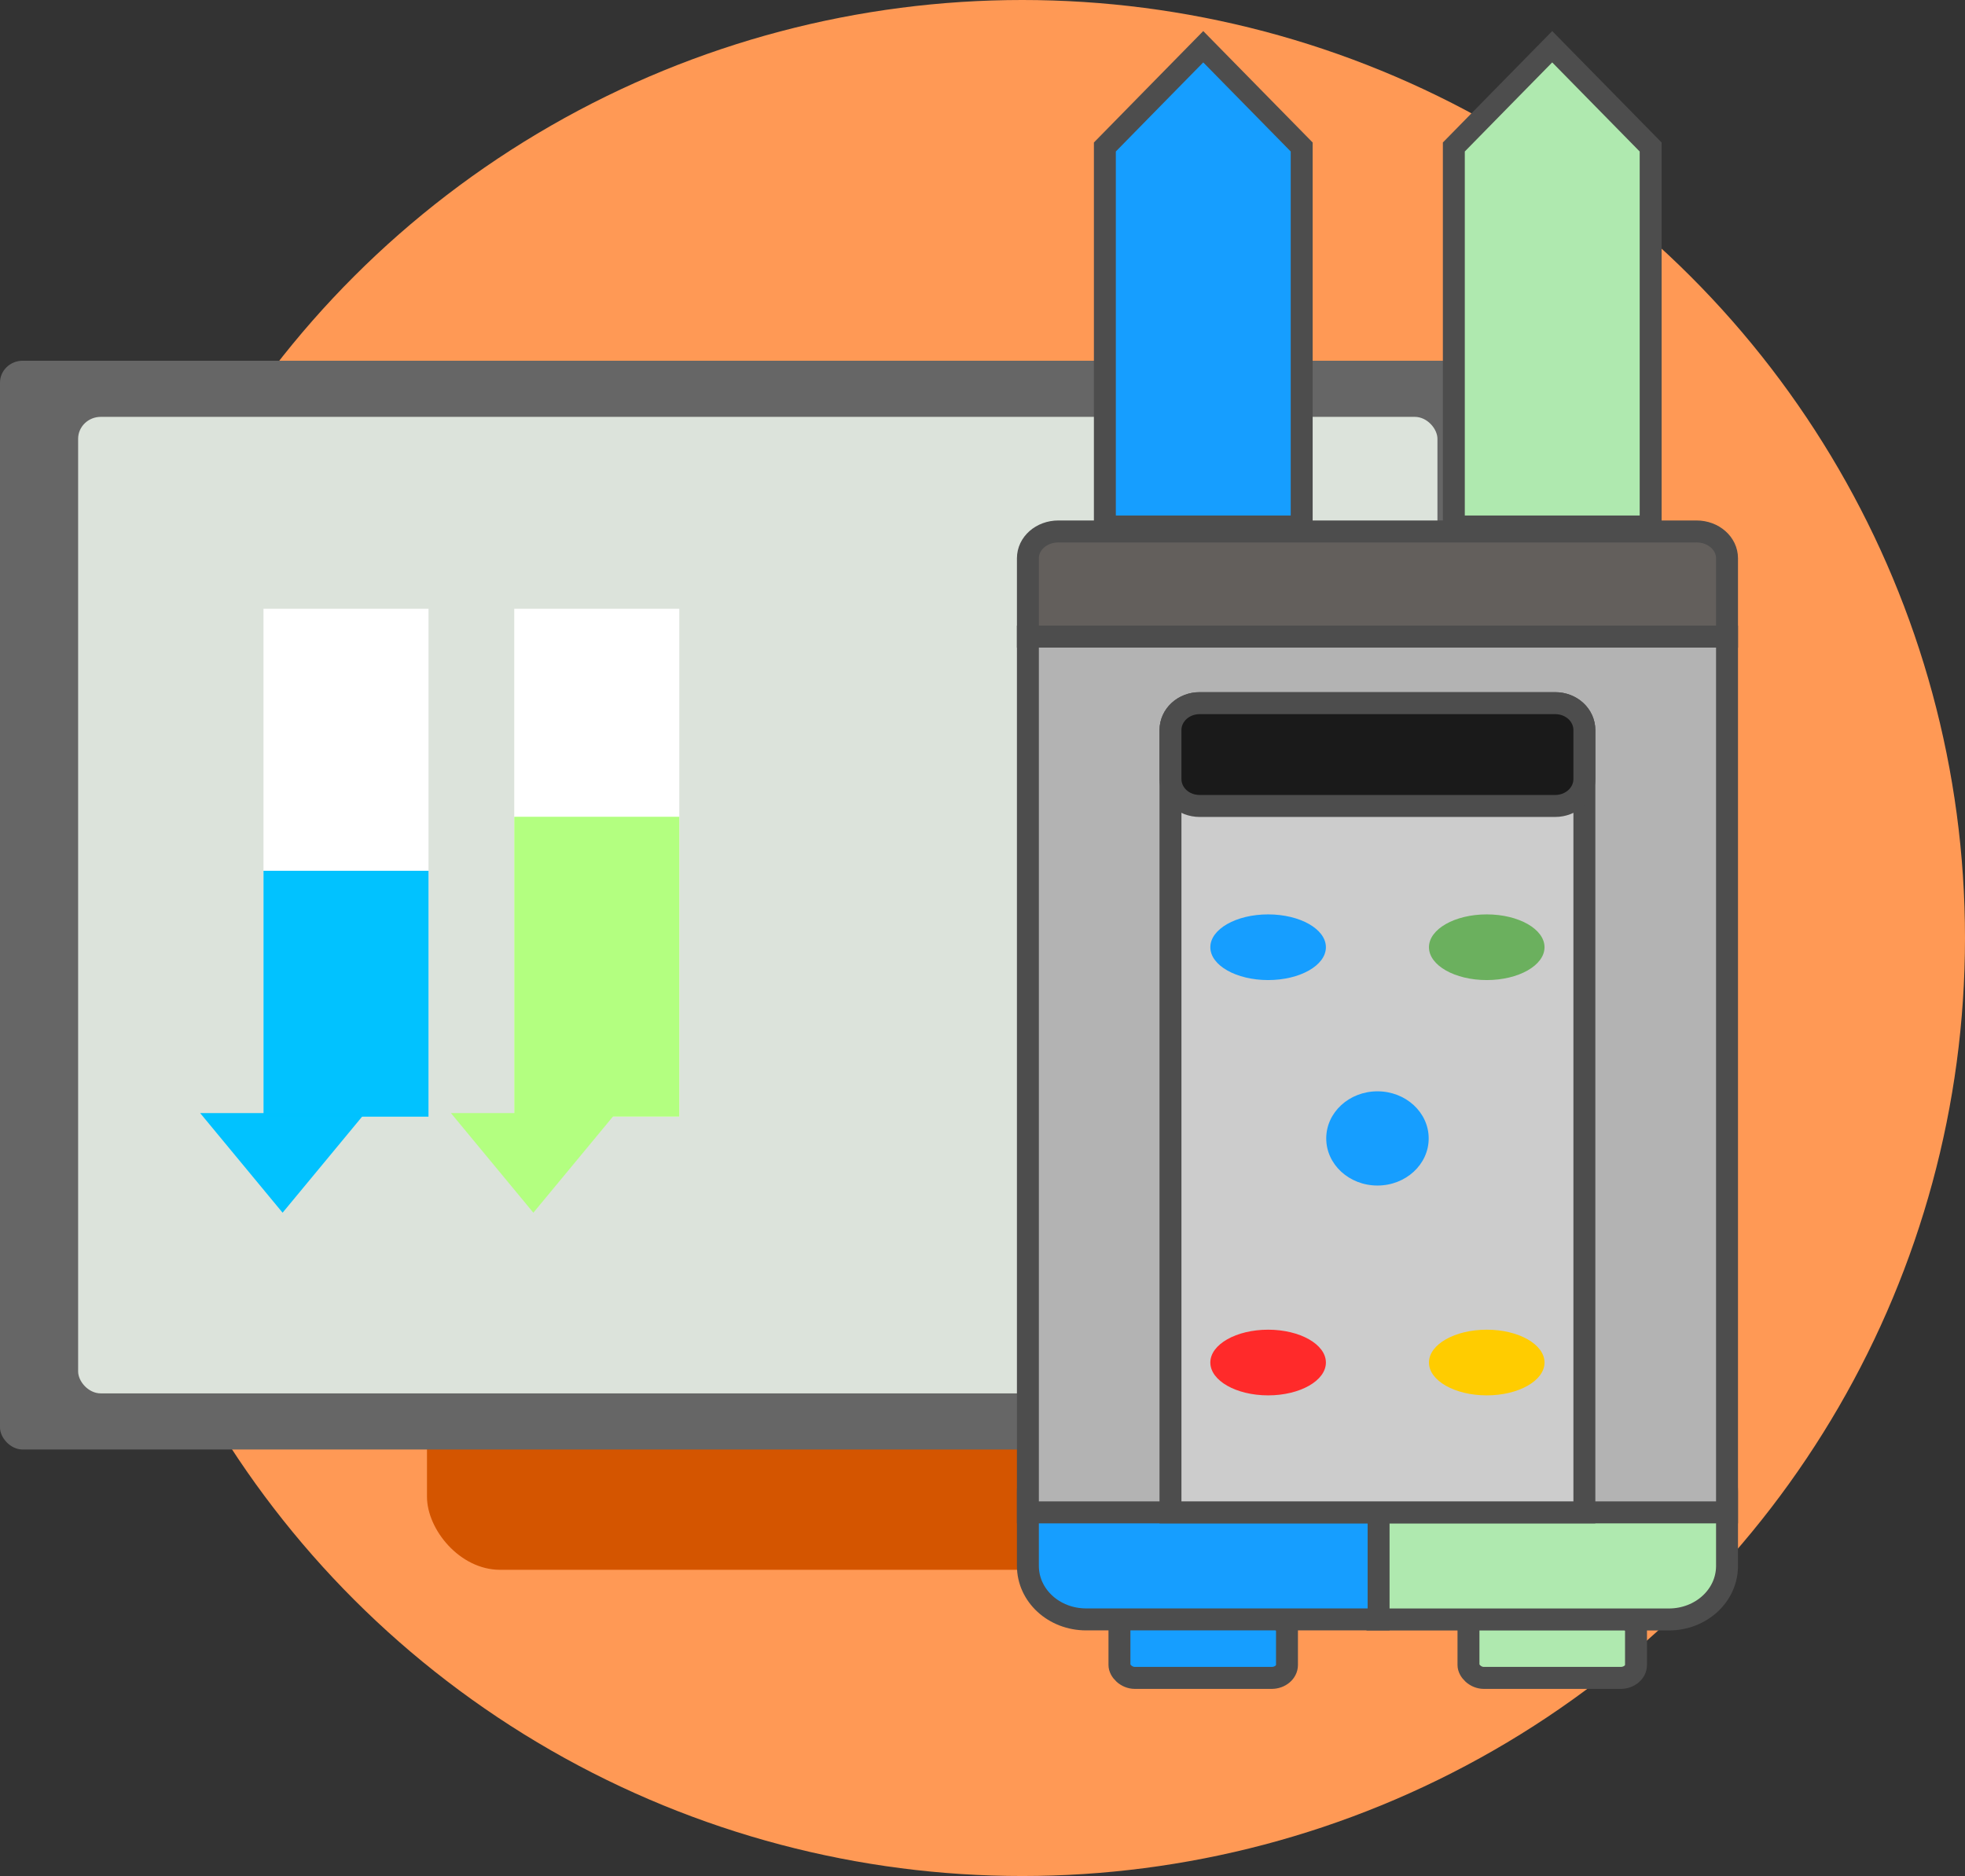 <?xml version="1.0" encoding="UTF-8" standalone="no"?>
<!-- Created with Inkscape (http://www.inkscape.org/) -->

<svg
   width="26.885mm"
   height="25.67mm"
   viewBox="0 0 26.885 25.67"
   version="1.1"
   id="svg193869"
   inkscape:version="1.1.1 (3bf5ae0d25, 2021-09-20)"
   sodipodi:docname="режим эмуляции.svg"
   xmlns:inkscape="http://www.inkscape.org/namespaces/inkscape"
   xmlns:sodipodi="http://sodipodi.sourceforge.net/DTD/sodipodi-0.dtd"
   xmlns="http://www.w3.org/2000/svg"
   xmlns:svg="http://www.w3.org/2000/svg">
  <rect x="0" y="0" width="26.885" height="25.67" fill="#333333" stroke="none"/>
  <sodipodi:namedview
     id="namedview193871"
     pagecolor="#ffffff"
     bordercolor="#666666"
     borderopacity="1.0"
     inkscape:pageshadow="2"
     inkscape:pageopacity="0.0"
     inkscape:pagecheckerboard="0"
     inkscape:document-units="mm"
     showgrid="false"
     inkscape:zoom="0.74118967"
     inkscape:cx="26.309055"
     inkscape:cy="-8.769685"
     inkscape:window-width="1920"
     inkscape:window-height="1017"
     inkscape:window-x="-8"
     inkscape:window-y="-8"
     inkscape:window-maximized="1"
     inkscape:current-layer="layer1" />
  <defs
     id="defs193866" />
  <g
     inkscape:label="Слой 1"
     inkscape:groupmode="layer"
     id="layer1"
     transform="translate(-123.083,-80.6)">
    <g
       id="g30787"
       transform="translate(-631.256,119.017)">
      <ellipse
         style="fill:#ff9955;fill-opacity:1;stroke-width:5;stop-color:#000000"
         id="path11723-3-7-5-3-7-6"
         cx="768.326"
         cy="-25.582"
         rx="12.898"
         ry="12.835" />
      <rect
         style="fill:#d45500;fill-opacity:1;stroke:none;stroke-width:0.3;stroke-miterlimit:4;stroke-dasharray:none;stroke-opacity:1;stop-color:#000000"
         id="rect75110-5"
         width="15.113"
         height="3.317"
         x="760.181"
         y="-20.254"
         rx="1"
         ry="1" />
      <g
         id="g75057-8"
         transform="translate(566.811,-152.118)">
        <g
           id="g75043-5">
          <rect
             style="fill:#666666;fill-opacity:1;stroke:none;stroke-width:0.6;stroke-miterlimit:4;stroke-dasharray:none;stroke-opacity:1;stop-color:#000000"
             id="rect43908-8-7"
             width="20.736"
             height="14.898"
             x="187.528"
             y="118.637"
             rx="0.31"
             ry="0.3" />
          <rect
             style="fill:#dce3db;fill-opacity:1;stroke:none;stroke-width:0.6;stroke-miterlimit:4;stroke-dasharray:none;stroke-opacity:1;stop-color:#000000"
             id="rect43908-4-8-6"
             width="18.598"
             height="13.362"
             x="188.597"
             y="119.405"
             rx="0.31"
             ry="0.3" />
        </g>
        <g
           id="g75039-4">
          <g
             id="g75024-6">
            <rect
               style="fill:#ffffff;fill-opacity:1;stroke:none;stroke-width:0.6;stroke-miterlimit:4;stroke-dasharray:none;stroke-opacity:1;stop-color:#000000"
               id="rect51217-6-4"
               width="2.258"
               height="6.949"
               x="191.133"
               y="122.031" />
            <rect
               style="fill:#00c2ff;fill-opacity:0.996;stroke:none;stroke-width:0.6;stroke-miterlimit:4;stroke-dasharray:none;stroke-opacity:1;stop-color:#000000"
               id="rect51217-0-9-1"
               width="2.258"
               height="3.365"
               x="191.133"
               y="125.616" />
            <path
               sodipodi:type="star"
               style="fill:#00c2ff;fill-opacity:0.996;stroke:none;stroke-width:3.944;stroke-miterlimit:4;stroke-dasharray:none;stroke-opacity:1;stop-color:#000000"
               id="path51343-4-6"
               inkscape:flatsided="false"
               sodipodi:sides="3"
               sodipodi:cx="4104.8921"
               sodipodi:cy="1386.6622"
               sodipodi:r1="7.1551199"
               sodipodi:r2="3.5775599"
               sodipodi:arg1="1.5707963"
               sodipodi:arg2="2.6179939"
               inkscape:rounded="0"
               inkscape:randomized="0"
               transform="matrix(0.182,0,0,0.127,-555.696,-46.72)"
               inkscape:transform-center-x="1.6316592e-05"
               inkscape:transform-center-y="0.33017074"
               d="m 4104.892,1393.817 -3.098,-5.366 -3.098,-5.366 6.197,0 6.197,0 -3.098,5.366 z" />
          </g>
          <g
             id="g75029-8">
            <rect
               style="fill:#ffffff;fill-opacity:1;stroke:none;stroke-width:0.6;stroke-miterlimit:4;stroke-dasharray:none;stroke-opacity:1;stop-color:#000000"
               id="rect51217-8-7-2"
               width="2.258"
               height="6.949"
               x="194.564"
               y="122.031" />
            <rect
               style="fill:#b3ff80;fill-opacity:1;stroke:none;stroke-width:0.6;stroke-miterlimit:4;stroke-dasharray:none;stroke-opacity:1;stop-color:#000000"
               id="rect51217-0-8-9-9"
               width="2.258"
               height="4.103"
               x="194.564"
               y="124.877" />
            <path
               sodipodi:type="star"
               style="fill:#b3ff80;fill-opacity:1;stroke:none;stroke-width:3.944;stroke-miterlimit:4;stroke-dasharray:none;stroke-opacity:1;stop-color:#000000"
               id="path51343-5-6-8"
               inkscape:flatsided="false"
               sodipodi:sides="3"
               sodipodi:cx="4104.8921"
               sodipodi:cy="1386.6622"
               sodipodi:r1="7.1551199"
               sodipodi:r2="3.5775599"
               sodipodi:arg1="1.5707963"
               sodipodi:arg2="2.6179939"
               inkscape:rounded="0"
               inkscape:randomized="0"
               transform="matrix(0.182,0,0,0.127,-552.265,-46.72)"
               inkscape:transform-center-x="1.6316592e-05"
               inkscape:transform-center-y="0.33017074"
               d="m 4104.892,1393.817 -3.098,-5.366 -3.098,-5.366 6.197,0 6.197,0 -3.098,5.366 z" />
          </g>
        </g>
      </g>
      <g
         id="g75086-6"
         transform="matrix(0.915,0,0,0.917,585.108,-142.907)"
         style="stroke-width:1.092">
        <rect
           style="fill:#afe9af;fill-opacity:1;stroke:#4d4d4d;stroke-width:0.328;stroke-miterlimit:4;stroke-dasharray:none;stroke-opacity:1;stop-color:#000000"
           id="rect40188-7-0"
           width="2.505"
           height="0.904"
           x="206.91"
           y="138.081"
           rx="0.23"
           ry="0.193" />
        <rect
           style="fill:#169eff;fill-opacity:1;stroke:#4d4d4d;stroke-width:0.328;stroke-miterlimit:4;stroke-dasharray:none;stroke-opacity:1;stop-color:#000000"
           id="rect40188-3-0-1"
           width="2.505"
           height="0.904"
           x="201.691"
           y="138.081"
           rx="0.23"
           ry="0.193" />
        <path
           id="rect10228-8-8-8"
           style="fill:#635f5c;fill-opacity:1;stroke:#4d4d4d;stroke-width:0.328;stroke-miterlimit:4;stroke-dasharray:none;stroke-opacity:1;stop-color:#000000"
           d="m 200.778,121.878 c -0.253,0 -0.456,0.178 -0.456,0.4 v 1.17 h 10.454 v -1.17 c 0,-0.221 -0.203,-0.4 -0.456,-0.4 z" />
        <path
           id="rect12726-7-6-4"
           style="fill:#afe9af;fill-opacity:1;stroke:#4d4d4d;stroke-width:0.328;stroke-miterlimit:4;stroke-dasharray:none;stroke-opacity:1;stop-color:#000000"
           d="m 205.549,135.402 v 2.711 h 4.356 c 0.483,0 0.871,-0.356 0.871,-0.799 v -1.112 c 0,-0.443 -0.389,-0.799 -0.871,-0.799 z" />
        <path
           id="rect12726-2-6-7-9"
           style="fill:#169eff;fill-opacity:1;stroke:#4d4d4d;stroke-width:0.328;stroke-miterlimit:4;stroke-dasharray:none;stroke-opacity:1;stop-color:#000000"
           d="m 201.193,135.402 c -0.483,0 -0.871,0.356 -0.871,0.799 v 1.112 c 0,0.443 0.389,0.799 0.871,0.799 h 4.373 v -2.711 z" />
        <rect
           style="fill:#b3b3b3;fill-opacity:1;stroke:#4d4d4d;stroke-width:0.328;stroke-miterlimit:4;stroke-dasharray:none;stroke-opacity:1;stop-color:#000000"
           id="rect7857-3-6-0"
           width="10.454"
           height="13.068"
           x="200.322"
           y="123.447" />
        <path
           id="rect36517-60-1"
           style="fill:#169eff;fill-opacity:1;stroke:#4d4d4d;stroke-width:0.328;stroke-miterlimit:4;stroke-dasharray:none;stroke-opacity:1;stop-color:#000000"
           d="m 202.944,114.645 -0.736,0.748 -0.735,0.748 v 5.663 h 2.943 v -5.663 l -0.736,-0.748 z" />
        <path
           id="rect36517-6-4-1"
           style="fill:#afe9af;fill-opacity:1;stroke:#4d4d4d;stroke-width:0.328;stroke-miterlimit:4;stroke-dasharray:none;stroke-opacity:1;stop-color:#000000"
           d="m 208.162,114.645 -0.736,0.748 -0.735,0.748 v 5.663 h 2.943 v -5.663 l -0.736,-0.748 z" />
        <g
           id="g75067-1"
           style="stroke-width:1.092">
          <g
             id="g71477-6"
             transform="translate(-0.089,0.268)"
             style="stroke:#4d4d4d;stroke-width:0.328;stroke-miterlimit:4;stroke-dasharray:none;stroke-opacity:1">
            <path
               id="rect22643-6-1-9"
               style="fill:#cccccc;fill-opacity:1;stroke:#4d4d4d;stroke-width:0.328;stroke-miterlimit:4;stroke-dasharray:none;stroke-opacity:1;stop-color:#000000"
               d="m 202.979,124.172 c -0.241,0 -0.436,0.179 -0.436,0.402 v 11.673 h 6.189 v -11.673 c 0,-0.223 -0.194,-0.402 -0.436,-0.402 z" />
            <path
               id="rect22643-6-4-9-6"
               style="fill:#1a1a1a;fill-opacity:1;stroke:#4d4d4d;stroke-width:0.328;stroke-miterlimit:4;stroke-dasharray:none;stroke-opacity:1;stop-color:#000000"
               d="m 202.979,124.172 c -0.241,0 -0.436,0.179 -0.436,0.402 v 0.365 0.365 c 0,0.223 0.194,0.402 0.436,0.402 h 5.317 c 0.241,0 0.436,-0.179 0.436,-0.402 v -0.365 -0.365 c 0,-0.223 -0.194,-0.402 -0.436,-0.402 z" />
          </g>
          <ellipse
             style="fill:#169eff;fill-opacity:1;stroke:none;stroke-width:0.109;stroke-miterlimit:4;stroke-dasharray:none;stroke-opacity:1;stop-color:#000000"
             id="path42002-1-5"
             cx="203.914"
             cy="128.082"
             rx="0.864"
             ry="0.49" />
          <ellipse
             style="fill:#6bb05e;fill-opacity:1;stroke:none;stroke-width:0.109;stroke-miterlimit:4;stroke-dasharray:none;stroke-opacity:1;stop-color:#000000"
             id="path42002-8-1-8"
             cx="207.183"
             cy="128.082"
             rx="0.864"
             ry="0.49" />
          <ellipse
             style="fill:#ff2a2a;fill-opacity:1;stroke:none;stroke-width:0.109;stroke-miterlimit:4;stroke-dasharray:none;stroke-opacity:1;stop-color:#000000"
             id="path42002-0-2-2"
             cx="203.914"
             cy="134.279"
             rx="0.864"
             ry="0.49" />
          <ellipse
             style="fill:#ffcc00;fill-opacity:1;stroke:none;stroke-width:0.109;stroke-miterlimit:4;stroke-dasharray:none;stroke-opacity:1;stop-color:#000000"
             id="path42002-8-2-3-3"
             cx="207.183"
             cy="134.279"
             rx="0.864"
             ry="0.49" />
          <ellipse
             style="fill:#169eff;fill-opacity:1;stroke:none;stroke-width:0.109;stroke-miterlimit:4;stroke-dasharray:none;stroke-opacity:1;stop-color:#000000"
             id="path42279-9-8"
             cx="205.549"
             cy="130.935"
             rx="0.766"
             ry="0.703" />
        </g>
      </g>
    </g>
  </g>
</svg>
